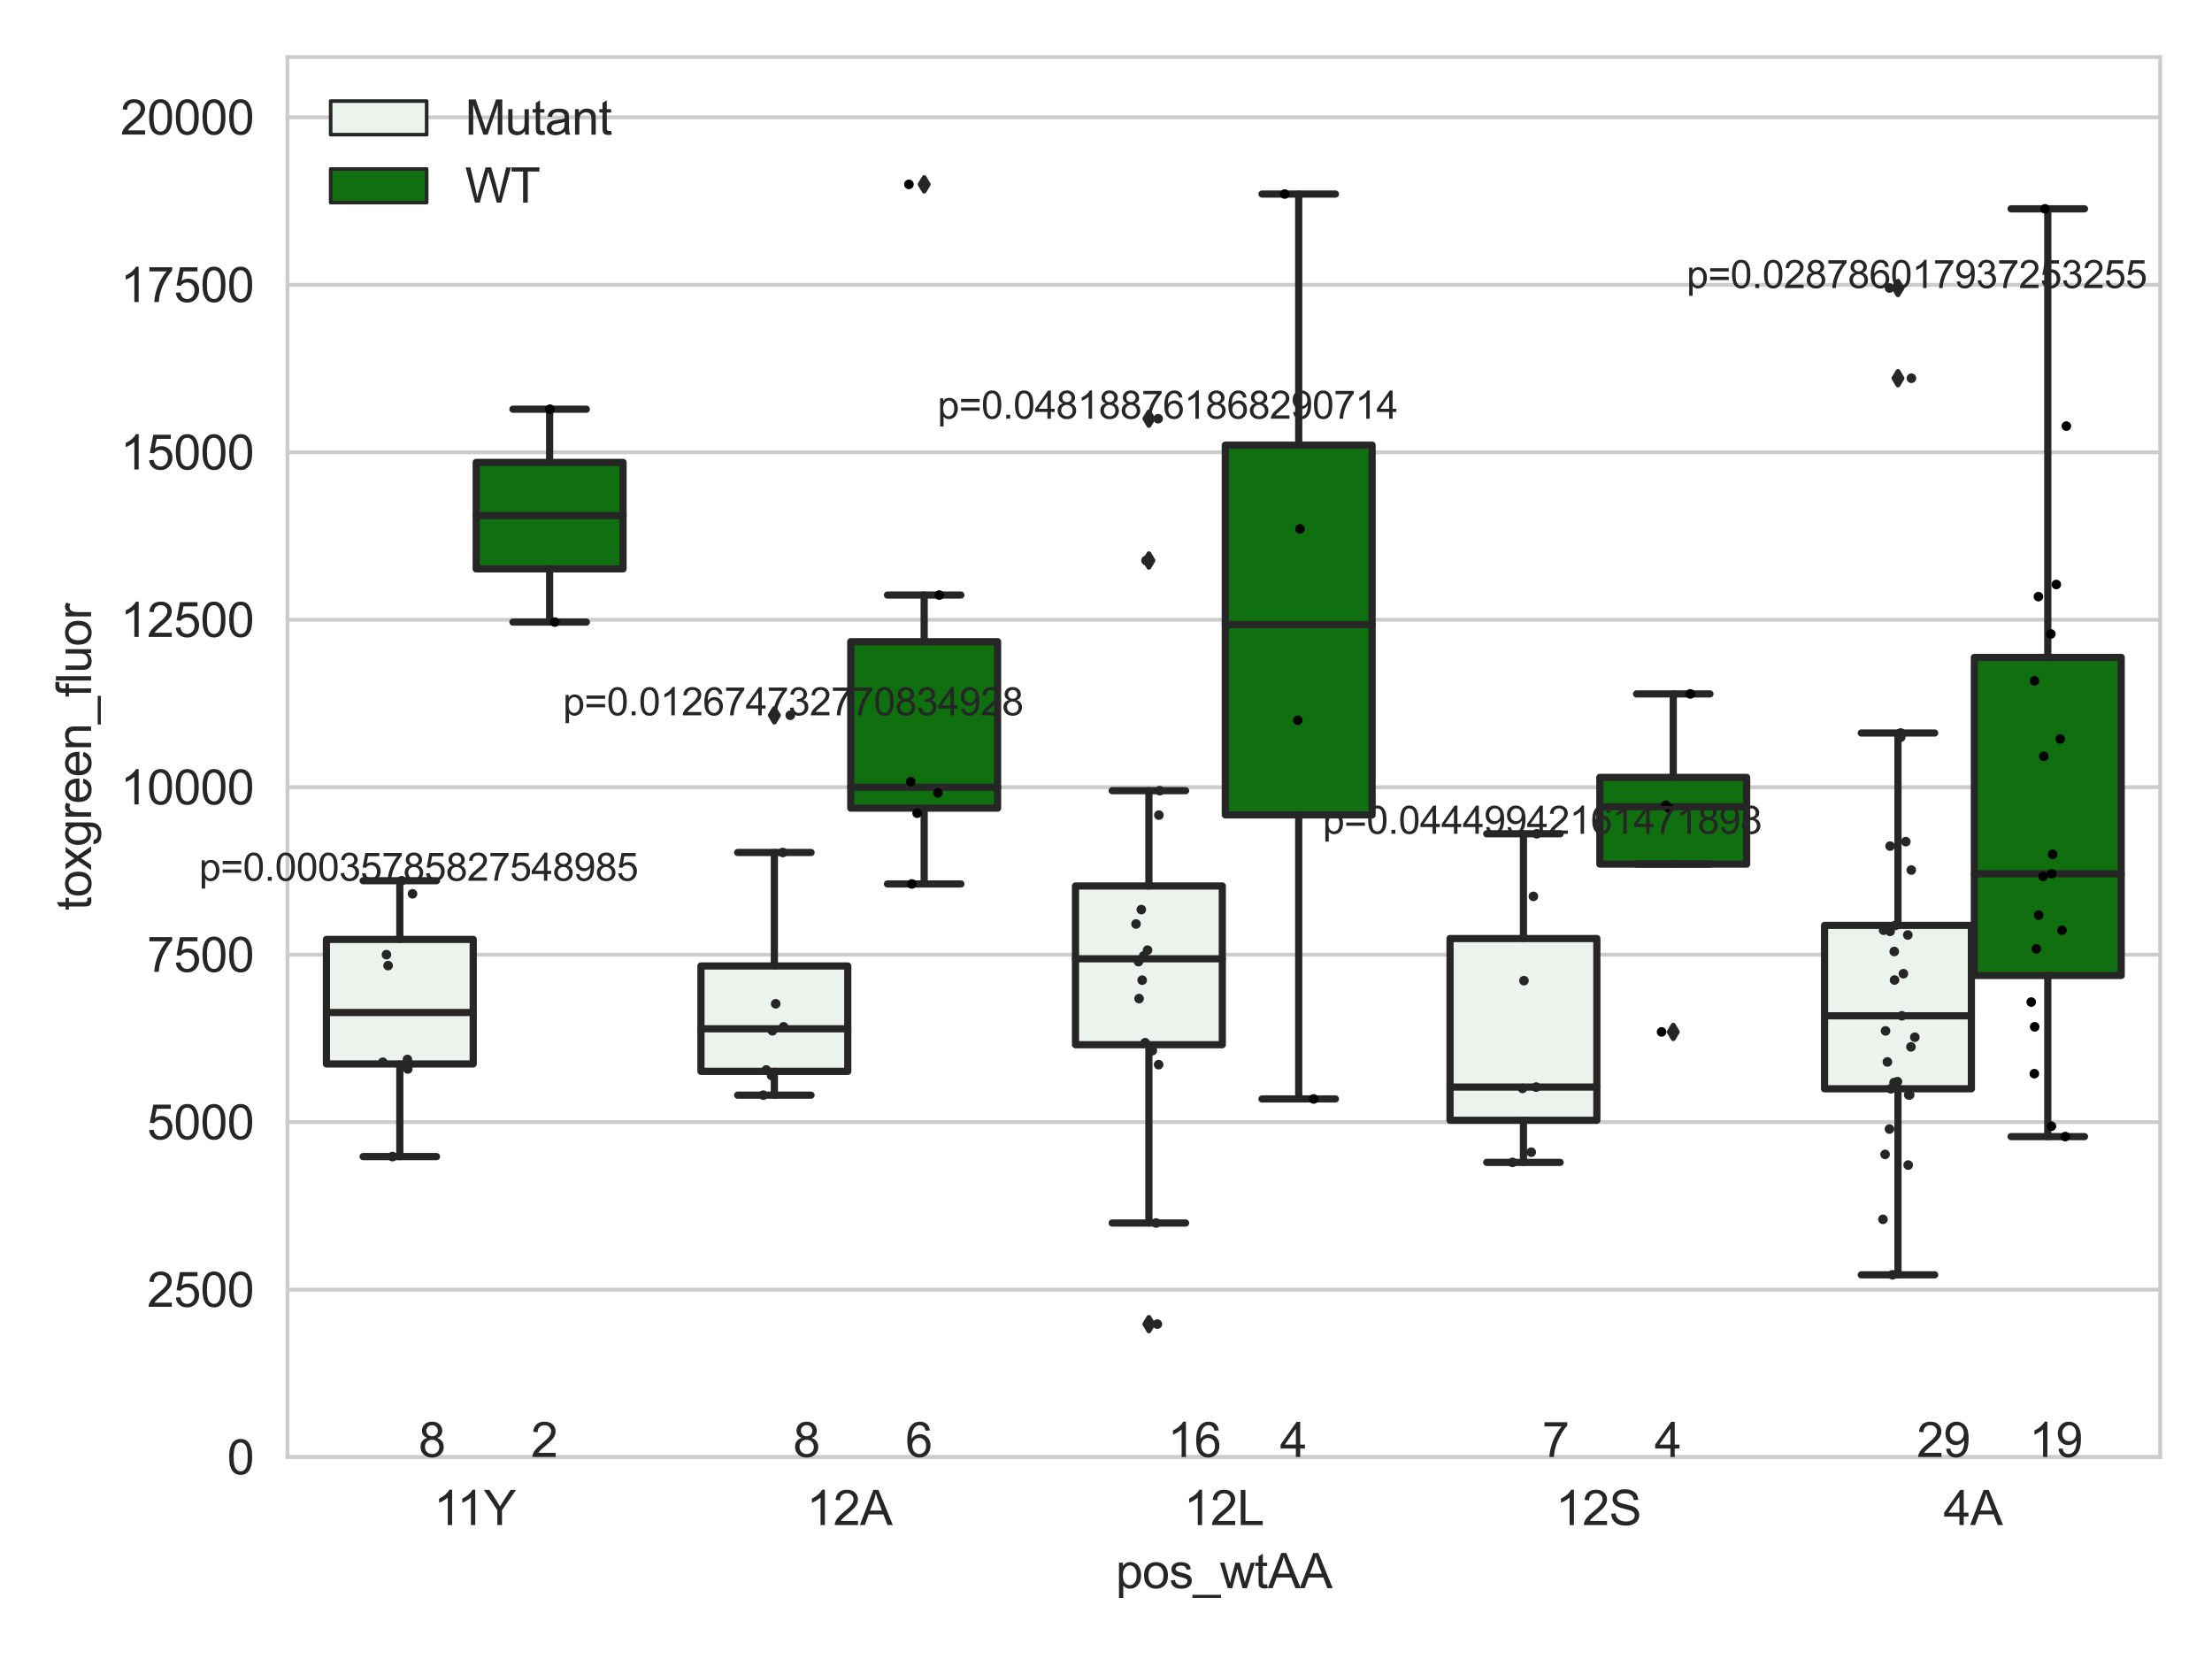 <?xml version="1.0" encoding="utf-8" standalone="no"?>
<!DOCTYPE svg PUBLIC "-//W3C//DTD SVG 1.1//EN"
  "http://www.w3.org/Graphics/SVG/1.1/DTD/svg11.dtd">
<svg xmlns:xlink="http://www.w3.org/1999/xlink" width="460.8pt" height="345.6pt" viewBox="0 0 460.8 345.6" xmlns="http://www.w3.org/2000/svg" version="1.1">
 <defs>
  <style type="text/css">*{stroke-linejoin: round; stroke-linecap: butt}</style>
 </defs>
 <g id="figure_1">
  <g id="patch_1">
   <path d="M 0 345.6 
L 460.8 345.6 
L 460.8 0 
L 0 0 
z
" style="fill: #ffffff"/>
  </g>
  <g id="axes_1">
   <g id="patch_2">
    <path d="M 59.881 303.539 
L 450 303.539 
L 450 11.894 
L 59.881 11.894 
z
" style="fill: #ffffff"/>
   </g>
   <g id="matplotlib.axis_1">
    <g id="xtick_1">
     <g id="text_1">
      <!-- 11Y -->
      <g style="fill: #262626" transform="translate(90.366 317.697)scale(0.1 -0.1)">
       <defs>
        <path id="ArialMT-31" d="M 2384 0 
L 1822 0 
L 1822 3584 
Q 1619 3391 1289 3197 
Q 959 3003 697 2906 
L 697 3450 
Q 1169 3672 1522 3987 
Q 1875 4303 2022 4600 
L 2384 4600 
L 2384 0 
z
" transform="scale(0.016)"/>
        <path id="ArialMT-59" d="M 1784 0 
L 1784 1941 
L 19 4581 
L 756 4581 
L 1659 3200 
Q 1909 2813 2125 2425 
Q 2331 2784 2625 3234 
L 3513 4581 
L 4219 4581 
L 2391 1941 
L 2391 0 
L 1784 0 
z
" transform="scale(0.016)"/>
       </defs>
       <use xlink:href="#ArialMT-31"/>
       <use xlink:href="#ArialMT-31" x="48.24"/>
       <use xlink:href="#ArialMT-59" x="103.855"/>
      </g>
     </g>
    </g>
    <g id="xtick_2">
     <g id="text_2">
      <!-- 12A -->
      <g style="fill: #262626" transform="translate(168.021 317.697)scale(0.1 -0.1)">
       <defs>
        <path id="ArialMT-32" d="M 3222 541 
L 3222 0 
L 194 0 
Q 188 203 259 391 
Q 375 700 629 1000 
Q 884 1300 1366 1694 
Q 2113 2306 2375 2664 
Q 2638 3022 2638 3341 
Q 2638 3675 2398 3904 
Q 2159 4134 1775 4134 
Q 1369 4134 1125 3890 
Q 881 3647 878 3216 
L 300 3275 
Q 359 3922 746 4261 
Q 1134 4600 1788 4600 
Q 2447 4600 2831 4234 
Q 3216 3869 3216 3328 
Q 3216 3053 3103 2787 
Q 2991 2522 2730 2228 
Q 2469 1934 1863 1422 
Q 1356 997 1212 845 
Q 1069 694 975 541 
L 3222 541 
z
" transform="scale(0.016)"/>
        <path id="ArialMT-41" d="M -9 0 
L 1750 4581 
L 2403 4581 
L 4278 0 
L 3588 0 
L 3053 1388 
L 1138 1388 
L 634 0 
L -9 0 
z
M 1313 1881 
L 2866 1881 
L 2388 3150 
Q 2169 3728 2063 4100 
Q 1975 3659 1816 3225 
L 1313 1881 
z
" transform="scale(0.016)"/>
       </defs>
       <use xlink:href="#ArialMT-31"/>
       <use xlink:href="#ArialMT-32" x="55.615"/>
       <use xlink:href="#ArialMT-41" x="111.23"/>
      </g>
     </g>
    </g>
    <g id="xtick_3">
     <g id="text_3">
      <!-- 12L -->
      <g style="fill: #262626" transform="translate(246.599 317.697)scale(0.1 -0.1)">
       <defs>
        <path id="ArialMT-4c" d="M 469 0 
L 469 4581 
L 1075 4581 
L 1075 541 
L 3331 541 
L 3331 0 
L 469 0 
z
" transform="scale(0.016)"/>
       </defs>
       <use xlink:href="#ArialMT-31"/>
       <use xlink:href="#ArialMT-32" x="55.615"/>
       <use xlink:href="#ArialMT-4c" x="111.23"/>
      </g>
     </g>
    </g>
    <g id="xtick_4">
     <g id="text_4">
      <!-- 12S -->
      <g style="fill: #262626" transform="translate(324.068 317.697)scale(0.1 -0.1)">
       <defs>
        <path id="ArialMT-53" d="M 288 1472 
L 859 1522 
Q 900 1178 1048 958 
Q 1197 738 1509 602 
Q 1822 466 2213 466 
Q 2559 466 2825 569 
Q 3091 672 3220 851 
Q 3350 1031 3350 1244 
Q 3350 1459 3225 1620 
Q 3100 1781 2813 1891 
Q 2628 1963 1997 2114 
Q 1366 2266 1113 2400 
Q 784 2572 623 2826 
Q 463 3081 463 3397 
Q 463 3744 659 4045 
Q 856 4347 1234 4503 
Q 1613 4659 2075 4659 
Q 2584 4659 2973 4495 
Q 3363 4331 3572 4012 
Q 3781 3694 3797 3291 
L 3216 3247 
Q 3169 3681 2898 3903 
Q 2628 4125 2100 4125 
Q 1550 4125 1298 3923 
Q 1047 3722 1047 3438 
Q 1047 3191 1225 3031 
Q 1400 2872 2139 2705 
Q 2878 2538 3153 2413 
Q 3553 2228 3743 1945 
Q 3934 1663 3934 1294 
Q 3934 928 3725 604 
Q 3516 281 3123 101 
Q 2731 -78 2241 -78 
Q 1619 -78 1198 103 
Q 778 284 539 648 
Q 300 1013 288 1472 
z
" transform="scale(0.016)"/>
       </defs>
       <use xlink:href="#ArialMT-31"/>
       <use xlink:href="#ArialMT-32" x="55.615"/>
       <use xlink:href="#ArialMT-53" x="111.23"/>
      </g>
     </g>
    </g>
    <g id="xtick_5">
     <g id="text_5">
      <!-- 4A -->
      <g style="fill: #262626" transform="translate(404.873 317.697)scale(0.1 -0.1)">
       <defs>
        <path id="ArialMT-34" d="M 2069 0 
L 2069 1097 
L 81 1097 
L 81 1613 
L 2172 4581 
L 2631 4581 
L 2631 1613 
L 3250 1613 
L 3250 1097 
L 2631 1097 
L 2631 0 
L 2069 0 
z
M 2069 1613 
L 2069 3678 
L 634 1613 
L 2069 1613 
z
" transform="scale(0.016)"/>
       </defs>
       <use xlink:href="#ArialMT-34"/>
       <use xlink:href="#ArialMT-41" x="55.615"/>
      </g>
     </g>
    </g>
    <g id="text_6">
     <!-- pos_wtAA -->
     <g style="fill: #262626" transform="translate(232.429 330.842)scale(0.1 -0.1)">
      <defs>
       <path id="ArialMT-70" d="M 422 -1272 
L 422 3319 
L 934 3319 
L 934 2888 
Q 1116 3141 1344 3267 
Q 1572 3394 1897 3394 
Q 2322 3394 2647 3175 
Q 2972 2956 3137 2557 
Q 3303 2159 3303 1684 
Q 3303 1175 3120 767 
Q 2938 359 2589 142 
Q 2241 -75 1856 -75 
Q 1575 -75 1351 44 
Q 1128 163 984 344 
L 984 -1272 
L 422 -1272 
z
M 931 1641 
Q 931 1000 1190 694 
Q 1450 388 1819 388 
Q 2194 388 2461 705 
Q 2728 1022 2728 1688 
Q 2728 2322 2467 2637 
Q 2206 2953 1844 2953 
Q 1484 2953 1207 2617 
Q 931 2281 931 1641 
z
" transform="scale(0.016)"/>
       <path id="ArialMT-6f" d="M 213 1659 
Q 213 2581 725 3025 
Q 1153 3394 1769 3394 
Q 2453 3394 2887 2945 
Q 3322 2497 3322 1706 
Q 3322 1066 3130 698 
Q 2938 331 2570 128 
Q 2203 -75 1769 -75 
Q 1072 -75 642 372 
Q 213 819 213 1659 
z
M 791 1659 
Q 791 1022 1069 705 
Q 1347 388 1769 388 
Q 2188 388 2466 706 
Q 2744 1025 2744 1678 
Q 2744 2294 2464 2611 
Q 2184 2928 1769 2928 
Q 1347 2928 1069 2612 
Q 791 2297 791 1659 
z
" transform="scale(0.016)"/>
       <path id="ArialMT-73" d="M 197 991 
L 753 1078 
Q 800 744 1014 566 
Q 1228 388 1613 388 
Q 2000 388 2187 545 
Q 2375 703 2375 916 
Q 2375 1106 2209 1216 
Q 2094 1291 1634 1406 
Q 1016 1563 777 1677 
Q 538 1791 414 1992 
Q 291 2194 291 2438 
Q 291 2659 392 2848 
Q 494 3038 669 3163 
Q 800 3259 1026 3326 
Q 1253 3394 1513 3394 
Q 1903 3394 2198 3281 
Q 2494 3169 2634 2976 
Q 2775 2784 2828 2463 
L 2278 2388 
Q 2241 2644 2061 2787 
Q 1881 2931 1553 2931 
Q 1166 2931 1000 2803 
Q 834 2675 834 2503 
Q 834 2394 903 2306 
Q 972 2216 1119 2156 
Q 1203 2125 1616 2013 
Q 2213 1853 2448 1751 
Q 2684 1650 2818 1456 
Q 2953 1263 2953 975 
Q 2953 694 2789 445 
Q 2625 197 2315 61 
Q 2006 -75 1616 -75 
Q 969 -75 630 194 
Q 291 463 197 991 
z
" transform="scale(0.016)"/>
       <path id="ArialMT-5f" d="M -97 -1272 
L -97 -866 
L 3631 -866 
L 3631 -1272 
L -97 -1272 
z
" transform="scale(0.016)"/>
       <path id="ArialMT-77" d="M 1034 0 
L 19 3319 
L 600 3319 
L 1128 1403 
L 1325 691 
Q 1338 744 1497 1375 
L 2025 3319 
L 2603 3319 
L 3100 1394 
L 3266 759 
L 3456 1400 
L 4025 3319 
L 4572 3319 
L 3534 0 
L 2950 0 
L 2422 1988 
L 2294 2553 
L 1622 0 
L 1034 0 
z
" transform="scale(0.016)"/>
       <path id="ArialMT-74" d="M 1650 503 
L 1731 6 
Q 1494 -44 1306 -44 
Q 1000 -44 831 53 
Q 663 150 594 308 
Q 525 466 525 972 
L 525 2881 
L 113 2881 
L 113 3319 
L 525 3319 
L 525 4141 
L 1084 4478 
L 1084 3319 
L 1650 3319 
L 1650 2881 
L 1084 2881 
L 1084 941 
Q 1084 700 1114 631 
Q 1144 563 1211 522 
Q 1278 481 1403 481 
Q 1497 481 1650 503 
z
" transform="scale(0.016)"/>
      </defs>
      <use xlink:href="#ArialMT-70"/>
      <use xlink:href="#ArialMT-6f" x="55.615"/>
      <use xlink:href="#ArialMT-73" x="111.23"/>
      <use xlink:href="#ArialMT-5f" x="161.23"/>
      <use xlink:href="#ArialMT-77" x="216.846"/>
      <use xlink:href="#ArialMT-74" x="289.062"/>
      <use xlink:href="#ArialMT-41" x="316.846"/>
      <use xlink:href="#ArialMT-41" x="383.545"/>
     </g>
    </g>
   </g>
   <g id="matplotlib.axis_2">
    <g id="ytick_1">
     <g id="line2d_1">
      <path d="M 59.881 303.539 
L 450 303.539 
" clip-path="url(#pf148521924)" style="fill: none; stroke: #cccccc; stroke-width: 0.8; stroke-linecap: round"/>
     </g>
     <g id="text_7">
      <!-- 0 -->
      <g style="fill: #262626" transform="translate(47.32 307.118)scale(0.1 -0.1)">
       <defs>
        <path id="ArialMT-30" d="M 266 2259 
Q 266 3072 433 3567 
Q 600 4063 929 4331 
Q 1259 4600 1759 4600 
Q 2128 4600 2406 4451 
Q 2684 4303 2865 4023 
Q 3047 3744 3150 3342 
Q 3253 2941 3253 2259 
Q 3253 1453 3087 958 
Q 2922 463 2592 192 
Q 2263 -78 1759 -78 
Q 1097 -78 719 397 
Q 266 969 266 2259 
z
M 844 2259 
Q 844 1131 1108 757 
Q 1372 384 1759 384 
Q 2147 384 2411 759 
Q 2675 1134 2675 2259 
Q 2675 3391 2411 3762 
Q 2147 4134 1753 4134 
Q 1366 4134 1134 3806 
Q 844 3388 844 2259 
z
" transform="scale(0.016)"/>
       </defs>
       <use xlink:href="#ArialMT-30"/>
      </g>
     </g>
    </g>
    <g id="ytick_2">
     <g id="line2d_2">
      <path d="M 59.881 268.652 
L 450 268.652 
" clip-path="url(#pf148521924)" style="fill: none; stroke: #cccccc; stroke-width: 0.8; stroke-linecap: round"/>
     </g>
     <g id="text_8">
      <!-- 2500 -->
      <g style="fill: #262626" transform="translate(30.637 272.231)scale(0.1 -0.1)">
       <defs>
        <path id="ArialMT-35" d="M 266 1200 
L 856 1250 
Q 922 819 1161 601 
Q 1400 384 1738 384 
Q 2144 384 2425 690 
Q 2706 997 2706 1503 
Q 2706 1984 2436 2262 
Q 2166 2541 1728 2541 
Q 1456 2541 1237 2417 
Q 1019 2294 894 2097 
L 366 2166 
L 809 4519 
L 3088 4519 
L 3088 3981 
L 1259 3981 
L 1013 2750 
Q 1425 3038 1878 3038 
Q 2478 3038 2890 2622 
Q 3303 2206 3303 1553 
Q 3303 931 2941 478 
Q 2500 -78 1738 -78 
Q 1113 -78 717 272 
Q 322 622 266 1200 
z
" transform="scale(0.016)"/>
       </defs>
       <use xlink:href="#ArialMT-32"/>
       <use xlink:href="#ArialMT-35" x="55.615"/>
       <use xlink:href="#ArialMT-30" x="111.23"/>
       <use xlink:href="#ArialMT-30" x="166.846"/>
      </g>
     </g>
    </g>
    <g id="ytick_3">
     <g id="line2d_3">
      <path d="M 59.881 233.765 
L 450 233.765 
" clip-path="url(#pf148521924)" style="fill: none; stroke: #cccccc; stroke-width: 0.8; stroke-linecap: round"/>
     </g>
     <g id="text_9">
      <!-- 5000 -->
      <g style="fill: #262626" transform="translate(30.637 237.344)scale(0.1 -0.1)">
       <use xlink:href="#ArialMT-35"/>
       <use xlink:href="#ArialMT-30" x="55.615"/>
       <use xlink:href="#ArialMT-30" x="111.23"/>
       <use xlink:href="#ArialMT-30" x="166.846"/>
      </g>
     </g>
    </g>
    <g id="ytick_4">
     <g id="line2d_4">
      <path d="M 59.881 198.879 
L 450 198.879 
" clip-path="url(#pf148521924)" style="fill: none; stroke: #cccccc; stroke-width: 0.8; stroke-linecap: round"/>
     </g>
     <g id="text_10">
      <!-- 7500 -->
      <g style="fill: #262626" transform="translate(30.637 202.458)scale(0.1 -0.1)">
       <defs>
        <path id="ArialMT-37" d="M 303 3981 
L 303 4522 
L 3269 4522 
L 3269 4084 
Q 2831 3619 2401 2847 
Q 1972 2075 1738 1259 
Q 1569 684 1522 0 
L 944 0 
Q 953 541 1156 1306 
Q 1359 2072 1739 2783 
Q 2119 3494 2547 3981 
L 303 3981 
z
" transform="scale(0.016)"/>
       </defs>
       <use xlink:href="#ArialMT-37"/>
       <use xlink:href="#ArialMT-35" x="55.615"/>
       <use xlink:href="#ArialMT-30" x="111.23"/>
       <use xlink:href="#ArialMT-30" x="166.846"/>
      </g>
     </g>
    </g>
    <g id="ytick_5">
     <g id="line2d_5">
      <path d="M 59.881 163.992 
L 450 163.992 
" clip-path="url(#pf148521924)" style="fill: none; stroke: #cccccc; stroke-width: 0.8; stroke-linecap: round"/>
     </g>
     <g id="text_11">
      <!-- 10000 -->
      <g style="fill: #262626" transform="translate(25.077 167.571)scale(0.1 -0.1)">
       <use xlink:href="#ArialMT-31"/>
       <use xlink:href="#ArialMT-30" x="55.615"/>
       <use xlink:href="#ArialMT-30" x="111.23"/>
       <use xlink:href="#ArialMT-30" x="166.846"/>
       <use xlink:href="#ArialMT-30" x="222.461"/>
      </g>
     </g>
    </g>
    <g id="ytick_6">
     <g id="line2d_6">
      <path d="M 59.881 129.106 
L 450 129.106 
" clip-path="url(#pf148521924)" style="fill: none; stroke: #cccccc; stroke-width: 0.8; stroke-linecap: round"/>
     </g>
     <g id="text_12">
      <!-- 12500 -->
      <g style="fill: #262626" transform="translate(25.077 132.684)scale(0.1 -0.1)">
       <use xlink:href="#ArialMT-31"/>
       <use xlink:href="#ArialMT-32" x="55.615"/>
       <use xlink:href="#ArialMT-35" x="111.23"/>
       <use xlink:href="#ArialMT-30" x="166.846"/>
       <use xlink:href="#ArialMT-30" x="222.461"/>
      </g>
     </g>
    </g>
    <g id="ytick_7">
     <g id="line2d_7">
      <path d="M 59.881 94.219 
L 450 94.219 
" clip-path="url(#pf148521924)" style="fill: none; stroke: #cccccc; stroke-width: 0.8; stroke-linecap: round"/>
     </g>
     <g id="text_13">
      <!-- 15000 -->
      <g style="fill: #262626" transform="translate(25.077 97.798)scale(0.1 -0.1)">
       <use xlink:href="#ArialMT-31"/>
       <use xlink:href="#ArialMT-35" x="55.615"/>
       <use xlink:href="#ArialMT-30" x="111.23"/>
       <use xlink:href="#ArialMT-30" x="166.846"/>
       <use xlink:href="#ArialMT-30" x="222.461"/>
      </g>
     </g>
    </g>
    <g id="ytick_8">
     <g id="line2d_8">
      <path d="M 59.881 59.332 
L 450 59.332 
" clip-path="url(#pf148521924)" style="fill: none; stroke: #cccccc; stroke-width: 0.8; stroke-linecap: round"/>
     </g>
     <g id="text_14">
      <!-- 17500 -->
      <g style="fill: #262626" transform="translate(25.077 62.911)scale(0.1 -0.1)">
       <use xlink:href="#ArialMT-31"/>
       <use xlink:href="#ArialMT-37" x="55.615"/>
       <use xlink:href="#ArialMT-35" x="111.23"/>
       <use xlink:href="#ArialMT-30" x="166.846"/>
       <use xlink:href="#ArialMT-30" x="222.461"/>
      </g>
     </g>
    </g>
    <g id="ytick_9">
     <g id="line2d_9">
      <path d="M 59.881 24.446 
L 450 24.446 
" clip-path="url(#pf148521924)" style="fill: none; stroke: #cccccc; stroke-width: 0.8; stroke-linecap: round"/>
     </g>
     <g id="text_15">
      <!-- 20000 -->
      <g style="fill: #262626" transform="translate(25.077 28.024)scale(0.1 -0.1)">
       <use xlink:href="#ArialMT-32"/>
       <use xlink:href="#ArialMT-30" x="55.615"/>
       <use xlink:href="#ArialMT-30" x="111.23"/>
       <use xlink:href="#ArialMT-30" x="166.846"/>
       <use xlink:href="#ArialMT-30" x="222.461"/>
      </g>
     </g>
    </g>
    <g id="text_16">
     <!-- toxgreen_fluor -->
     <g style="fill: #262626" transform="translate(18.972 189.679)rotate(-90)scale(0.1 -0.1)">
      <defs>
       <path id="ArialMT-78" d="M 47 0 
L 1259 1725 
L 138 3319 
L 841 3319 
L 1350 2541 
Q 1494 2319 1581 2169 
Q 1719 2375 1834 2534 
L 2394 3319 
L 3066 3319 
L 1919 1756 
L 3153 0 
L 2463 0 
L 1781 1031 
L 1600 1309 
L 728 0 
L 47 0 
z
" transform="scale(0.016)"/>
       <path id="ArialMT-67" d="M 319 -275 
L 866 -356 
Q 900 -609 1056 -725 
Q 1266 -881 1628 -881 
Q 2019 -881 2231 -725 
Q 2444 -569 2519 -288 
Q 2563 -116 2559 434 
Q 2191 0 1641 0 
Q 956 0 581 494 
Q 206 988 206 1678 
Q 206 2153 378 2554 
Q 550 2956 876 3175 
Q 1203 3394 1644 3394 
Q 2231 3394 2613 2919 
L 2613 3319 
L 3131 3319 
L 3131 450 
Q 3131 -325 2973 -648 
Q 2816 -972 2473 -1159 
Q 2131 -1347 1631 -1347 
Q 1038 -1347 672 -1080 
Q 306 -813 319 -275 
z
M 784 1719 
Q 784 1066 1043 766 
Q 1303 466 1694 466 
Q 2081 466 2343 764 
Q 2606 1063 2606 1700 
Q 2606 2309 2336 2618 
Q 2066 2928 1684 2928 
Q 1309 2928 1046 2623 
Q 784 2319 784 1719 
z
" transform="scale(0.016)"/>
       <path id="ArialMT-72" d="M 416 0 
L 416 3319 
L 922 3319 
L 922 2816 
Q 1116 3169 1280 3281 
Q 1444 3394 1641 3394 
Q 1925 3394 2219 3213 
L 2025 2691 
Q 1819 2813 1613 2813 
Q 1428 2813 1281 2702 
Q 1134 2591 1072 2394 
Q 978 2094 978 1738 
L 978 0 
L 416 0 
z
" transform="scale(0.016)"/>
       <path id="ArialMT-65" d="M 2694 1069 
L 3275 997 
Q 3138 488 2766 206 
Q 2394 -75 1816 -75 
Q 1088 -75 661 373 
Q 234 822 234 1631 
Q 234 2469 665 2931 
Q 1097 3394 1784 3394 
Q 2450 3394 2872 2941 
Q 3294 2488 3294 1666 
Q 3294 1616 3291 1516 
L 816 1516 
Q 847 969 1125 678 
Q 1403 388 1819 388 
Q 2128 388 2347 550 
Q 2566 713 2694 1069 
z
M 847 1978 
L 2700 1978 
Q 2663 2397 2488 2606 
Q 2219 2931 1791 2931 
Q 1403 2931 1139 2672 
Q 875 2413 847 1978 
z
" transform="scale(0.016)"/>
       <path id="ArialMT-6e" d="M 422 0 
L 422 3319 
L 928 3319 
L 928 2847 
Q 1294 3394 1984 3394 
Q 2284 3394 2536 3286 
Q 2788 3178 2913 3003 
Q 3038 2828 3088 2588 
Q 3119 2431 3119 2041 
L 3119 0 
L 2556 0 
L 2556 2019 
Q 2556 2363 2490 2533 
Q 2425 2703 2258 2804 
Q 2091 2906 1866 2906 
Q 1506 2906 1245 2678 
Q 984 2450 984 1813 
L 984 0 
L 422 0 
z
" transform="scale(0.016)"/>
       <path id="ArialMT-66" d="M 556 0 
L 556 2881 
L 59 2881 
L 59 3319 
L 556 3319 
L 556 3672 
Q 556 4006 616 4169 
Q 697 4388 901 4523 
Q 1106 4659 1475 4659 
Q 1713 4659 2000 4603 
L 1916 4113 
Q 1741 4144 1584 4144 
Q 1328 4144 1222 4034 
Q 1116 3925 1116 3625 
L 1116 3319 
L 1763 3319 
L 1763 2881 
L 1116 2881 
L 1116 0 
L 556 0 
z
" transform="scale(0.016)"/>
       <path id="ArialMT-6c" d="M 409 0 
L 409 4581 
L 972 4581 
L 972 0 
L 409 0 
z
" transform="scale(0.016)"/>
       <path id="ArialMT-75" d="M 2597 0 
L 2597 488 
Q 2209 -75 1544 -75 
Q 1250 -75 995 37 
Q 741 150 617 320 
Q 494 491 444 738 
Q 409 903 409 1263 
L 409 3319 
L 972 3319 
L 972 1478 
Q 972 1038 1006 884 
Q 1059 663 1231 536 
Q 1403 409 1656 409 
Q 1909 409 2131 539 
Q 2353 669 2445 892 
Q 2538 1116 2538 1541 
L 2538 3319 
L 3100 3319 
L 3100 0 
L 2597 0 
z
" transform="scale(0.016)"/>
      </defs>
      <use xlink:href="#ArialMT-74"/>
      <use xlink:href="#ArialMT-6f" x="27.783"/>
      <use xlink:href="#ArialMT-78" x="83.398"/>
      <use xlink:href="#ArialMT-67" x="133.398"/>
      <use xlink:href="#ArialMT-72" x="189.014"/>
      <use xlink:href="#ArialMT-65" x="222.314"/>
      <use xlink:href="#ArialMT-65" x="277.93"/>
      <use xlink:href="#ArialMT-6e" x="333.545"/>
      <use xlink:href="#ArialMT-5f" x="389.16"/>
      <use xlink:href="#ArialMT-66" x="444.775"/>
      <use xlink:href="#ArialMT-6c" x="472.559"/>
      <use xlink:href="#ArialMT-75" x="494.775"/>
      <use xlink:href="#ArialMT-6f" x="550.391"/>
      <use xlink:href="#ArialMT-72" x="606.006"/>
     </g>
    </g>
   </g>
   <g id="patch_3">
    <path d="M 67.996 221.633 
L 98.581 221.633 
L 98.581 195.704 
L 67.996 195.704 
L 67.996 221.633 
z
" clip-path="url(#pf148521924)" style="fill: #ecf2ec; stroke: #262626; stroke-width: 1.5; stroke-linejoin: miter"/>
   </g>
   <g id="patch_4">
    <path d="M 99.205 118.506 
L 129.791 118.506 
L 129.791 96.331 
L 99.205 96.331 
L 99.205 118.506 
z
" clip-path="url(#pf148521924)" style="fill: #107010; stroke: #262626; stroke-width: 1.5; stroke-linejoin: miter"/>
   </g>
   <g id="patch_5">
    <path d="M 146.019 223.181 
L 176.605 223.181 
L 176.605 201.227 
L 146.019 201.227 
L 146.019 223.181 
z
" clip-path="url(#pf148521924)" style="fill: #ecf2ec; stroke: #262626; stroke-width: 1.5; stroke-linejoin: miter"/>
   </g>
   <g id="patch_6">
    <path d="M 177.229 168.349 
L 207.814 168.349 
L 207.814 133.676 
L 177.229 133.676 
L 177.229 168.349 
z
" clip-path="url(#pf148521924)" style="fill: #107010; stroke: #262626; stroke-width: 1.5; stroke-linejoin: miter"/>
   </g>
   <g id="patch_7">
    <path d="M 224.043 217.628 
L 254.629 217.628 
L 254.629 184.564 
L 224.043 184.564 
L 224.043 217.628 
z
" clip-path="url(#pf148521924)" style="fill: #ecf2ec; stroke: #262626; stroke-width: 1.5; stroke-linejoin: miter"/>
   </g>
   <g id="patch_8">
    <path d="M 255.253 169.761 
L 285.838 169.761 
L 285.838 92.739 
L 255.253 92.739 
L 255.253 169.761 
z
" clip-path="url(#pf148521924)" style="fill: #107010; stroke: #262626; stroke-width: 1.5; stroke-linejoin: miter"/>
   </g>
   <g id="patch_9">
    <path d="M 302.067 233.376 
L 332.652 233.376 
L 332.652 195.511 
L 302.067 195.511 
L 302.067 233.376 
z
" clip-path="url(#pf148521924)" style="fill: #ecf2ec; stroke: #262626; stroke-width: 1.5; stroke-linejoin: miter"/>
   </g>
   <g id="patch_10">
    <path d="M 333.276 180.006 
L 363.862 180.006 
L 363.862 161.945 
L 333.276 161.945 
L 333.276 180.006 
z
" clip-path="url(#pf148521924)" style="fill: #107010; stroke: #262626; stroke-width: 1.5; stroke-linejoin: miter"/>
   </g>
   <g id="patch_11">
    <path d="M 380.091 226.817 
L 410.676 226.817 
L 410.676 192.772 
L 380.091 192.772 
L 380.091 226.817 
z
" clip-path="url(#pf148521924)" style="fill: #ecf2ec; stroke: #262626; stroke-width: 1.5; stroke-linejoin: miter"/>
   </g>
   <g id="patch_12">
    <path d="M 411.3 203.203 
L 441.886 203.203 
L 441.886 136.949 
L 411.3 136.949 
L 411.3 203.203 
z
" clip-path="url(#pf148521924)" style="fill: #107010; stroke: #262626; stroke-width: 1.5; stroke-linejoin: miter"/>
   </g>
   <g id="patch_13">
    <path d="M 98.893 303.539 
L 98.893 303.539 
L 98.893 303.539 
L 98.893 303.539 
z
" clip-path="url(#pf148521924)" style="fill: #ecf2ec; stroke: #262626; stroke-width: 0.75; stroke-linejoin: miter"/>
   </g>
   <g id="patch_14">
    <path d="M 98.893 303.539 
L 98.893 303.539 
L 98.893 303.539 
L 98.893 303.539 
z
" clip-path="url(#pf148521924)" style="fill: #107010; stroke: #262626; stroke-width: 0.75; stroke-linejoin: miter"/>
   </g>
   <g id="PathCollection_1"/>
   <g id="PathCollection_2"/>
   <g id="line2d_10">
    <path d="M 83.288 221.633 
L 83.288 240.937 
" clip-path="url(#pf148521924)" style="fill: none; stroke: #262626; stroke-width: 1.5; stroke-linecap: round"/>
   </g>
   <g id="line2d_11">
    <path d="M 83.288 195.704 
L 83.288 183.475 
" clip-path="url(#pf148521924)" style="fill: none; stroke: #262626; stroke-width: 1.5; stroke-linecap: round"/>
   </g>
   <g id="line2d_12">
    <path d="M 75.642 240.937 
L 90.935 240.937 
" clip-path="url(#pf148521924)" style="fill: none; stroke: #262626; stroke-width: 1.5; stroke-linecap: round"/>
   </g>
   <g id="line2d_13">
    <path d="M 75.642 183.475 
L 90.935 183.475 
" clip-path="url(#pf148521924)" style="fill: none; stroke: #262626; stroke-width: 1.5; stroke-linecap: round"/>
   </g>
   <g id="line2d_14"/>
   <g id="line2d_15">
    <path d="M 114.498 118.506 
L 114.498 129.594 
" clip-path="url(#pf148521924)" style="fill: none; stroke: #262626; stroke-width: 1.5; stroke-linecap: round"/>
   </g>
   <g id="line2d_16">
    <path d="M 114.498 96.331 
L 114.498 85.243 
" clip-path="url(#pf148521924)" style="fill: none; stroke: #262626; stroke-width: 1.5; stroke-linecap: round"/>
   </g>
   <g id="line2d_17">
    <path d="M 106.852 129.594 
L 122.144 129.594 
" clip-path="url(#pf148521924)" style="fill: none; stroke: #262626; stroke-width: 1.5; stroke-linecap: round"/>
   </g>
   <g id="line2d_18">
    <path d="M 106.852 85.243 
L 122.144 85.243 
" clip-path="url(#pf148521924)" style="fill: none; stroke: #262626; stroke-width: 1.5; stroke-linecap: round"/>
   </g>
   <g id="line2d_19"/>
   <g id="line2d_20">
    <path d="M 161.312 223.181 
L 161.312 228.142 
" clip-path="url(#pf148521924)" style="fill: none; stroke: #262626; stroke-width: 1.5; stroke-linecap: round"/>
   </g>
   <g id="line2d_21">
    <path d="M 161.312 201.227 
L 161.312 177.591 
" clip-path="url(#pf148521924)" style="fill: none; stroke: #262626; stroke-width: 1.5; stroke-linecap: round"/>
   </g>
   <g id="line2d_22">
    <path d="M 153.666 228.142 
L 168.958 228.142 
" clip-path="url(#pf148521924)" style="fill: none; stroke: #262626; stroke-width: 1.5; stroke-linecap: round"/>
   </g>
   <g id="line2d_23">
    <path d="M 153.666 177.591 
L 168.958 177.591 
" clip-path="url(#pf148521924)" style="fill: none; stroke: #262626; stroke-width: 1.5; stroke-linecap: round"/>
   </g>
   <g id="line2d_24">
    <defs>
     <path id="mb7d6f8db18" d="M -0 1.414 
L 0.849 0 
L 0 -1.414 
L -0.849 -0 
z
" style="stroke: #262626; stroke-linejoin: miter"/>
    </defs>
    <g clip-path="url(#pf148521924)">
     <use xlink:href="#mb7d6f8db18" x="161.312" y="149.011" style="fill: #262626; stroke: #262626; stroke-linejoin: miter"/>
    </g>
   </g>
   <g id="line2d_25">
    <path d="M 192.522 168.349 
L 192.522 184.145 
" clip-path="url(#pf148521924)" style="fill: none; stroke: #262626; stroke-width: 1.5; stroke-linecap: round"/>
   </g>
   <g id="line2d_26">
    <path d="M 192.522 133.676 
L 192.522 123.96 
" clip-path="url(#pf148521924)" style="fill: none; stroke: #262626; stroke-width: 1.5; stroke-linecap: round"/>
   </g>
   <g id="line2d_27">
    <path d="M 184.875 184.145 
L 200.168 184.145 
" clip-path="url(#pf148521924)" style="fill: none; stroke: #262626; stroke-width: 1.5; stroke-linecap: round"/>
   </g>
   <g id="line2d_28">
    <path d="M 184.875 123.96 
L 200.168 123.96 
" clip-path="url(#pf148521924)" style="fill: none; stroke: #262626; stroke-width: 1.5; stroke-linecap: round"/>
   </g>
   <g id="line2d_29">
    <g clip-path="url(#pf148521924)">
     <use xlink:href="#mb7d6f8db18" x="192.522" y="38.408" style="fill: #262626; stroke: #262626; stroke-linejoin: miter"/>
    </g>
   </g>
   <g id="line2d_30">
    <path d="M 239.336 217.628 
L 239.336 254.775 
" clip-path="url(#pf148521924)" style="fill: none; stroke: #262626; stroke-width: 1.5; stroke-linecap: round"/>
   </g>
   <g id="line2d_31">
    <path d="M 239.336 184.564 
L 239.336 164.714 
" clip-path="url(#pf148521924)" style="fill: none; stroke: #262626; stroke-width: 1.5; stroke-linecap: round"/>
   </g>
   <g id="line2d_32">
    <path d="M 231.69 254.775 
L 246.982 254.775 
" clip-path="url(#pf148521924)" style="fill: none; stroke: #262626; stroke-width: 1.5; stroke-linecap: round"/>
   </g>
   <g id="line2d_33">
    <path d="M 231.69 164.714 
L 246.982 164.714 
" clip-path="url(#pf148521924)" style="fill: none; stroke: #262626; stroke-width: 1.5; stroke-linecap: round"/>
   </g>
   <g id="line2d_34">
    <g clip-path="url(#pf148521924)">
     <use xlink:href="#mb7d6f8db18" x="239.336" y="275.841" style="fill: #262626; stroke: #262626; stroke-linejoin: miter"/>
     <use xlink:href="#mb7d6f8db18" x="239.336" y="116.763" style="fill: #262626; stroke: #262626; stroke-linejoin: miter"/>
     <use xlink:href="#mb7d6f8db18" x="239.336" y="87.222" style="fill: #262626; stroke: #262626; stroke-linejoin: miter"/>
    </g>
   </g>
   <g id="line2d_35">
    <path d="M 270.545 169.761 
L 270.545 228.929 
" clip-path="url(#pf148521924)" style="fill: none; stroke: #262626; stroke-width: 1.5; stroke-linecap: round"/>
   </g>
   <g id="line2d_36">
    <path d="M 270.545 92.739 
L 270.545 40.422 
" clip-path="url(#pf148521924)" style="fill: none; stroke: #262626; stroke-width: 1.5; stroke-linecap: round"/>
   </g>
   <g id="line2d_37">
    <path d="M 262.899 228.929 
L 278.192 228.929 
" clip-path="url(#pf148521924)" style="fill: none; stroke: #262626; stroke-width: 1.5; stroke-linecap: round"/>
   </g>
   <g id="line2d_38">
    <path d="M 262.899 40.422 
L 278.192 40.422 
" clip-path="url(#pf148521924)" style="fill: none; stroke: #262626; stroke-width: 1.5; stroke-linecap: round"/>
   </g>
   <g id="line2d_39"/>
   <g id="line2d_40">
    <path d="M 317.36 233.376 
L 317.36 242.145 
" clip-path="url(#pf148521924)" style="fill: none; stroke: #262626; stroke-width: 1.5; stroke-linecap: round"/>
   </g>
   <g id="line2d_41">
    <path d="M 317.36 195.511 
L 317.36 173.693 
" clip-path="url(#pf148521924)" style="fill: none; stroke: #262626; stroke-width: 1.5; stroke-linecap: round"/>
   </g>
   <g id="line2d_42">
    <path d="M 309.713 242.145 
L 325.006 242.145 
" clip-path="url(#pf148521924)" style="fill: none; stroke: #262626; stroke-width: 1.5; stroke-linecap: round"/>
   </g>
   <g id="line2d_43">
    <path d="M 309.713 173.693 
L 325.006 173.693 
" clip-path="url(#pf148521924)" style="fill: none; stroke: #262626; stroke-width: 1.5; stroke-linecap: round"/>
   </g>
   <g id="line2d_44"/>
   <g id="line2d_45">
    <path d="M 348.569 180.006 
L 348.569 180.006 
" clip-path="url(#pf148521924)" style="fill: none; stroke: #262626; stroke-width: 1.5; stroke-linecap: round"/>
   </g>
   <g id="line2d_46">
    <path d="M 348.569 161.945 
L 348.569 144.558 
" clip-path="url(#pf148521924)" style="fill: none; stroke: #262626; stroke-width: 1.5; stroke-linecap: round"/>
   </g>
   <g id="line2d_47">
    <path d="M 340.923 180.006 
L 356.215 180.006 
" clip-path="url(#pf148521924)" style="fill: none; stroke: #262626; stroke-width: 1.5; stroke-linecap: round"/>
   </g>
   <g id="line2d_48">
    <path d="M 340.923 144.558 
L 356.215 144.558 
" clip-path="url(#pf148521924)" style="fill: none; stroke: #262626; stroke-width: 1.5; stroke-linecap: round"/>
   </g>
   <g id="line2d_49">
    <g clip-path="url(#pf148521924)">
     <use xlink:href="#mb7d6f8db18" x="348.569" y="214.967" style="fill: #262626; stroke: #262626; stroke-linejoin: miter"/>
    </g>
   </g>
   <g id="line2d_50">
    <path d="M 395.383 226.817 
L 395.383 265.566 
" clip-path="url(#pf148521924)" style="fill: none; stroke: #262626; stroke-width: 1.5; stroke-linecap: round"/>
   </g>
   <g id="line2d_51">
    <path d="M 395.383 192.772 
L 395.383 152.699 
" clip-path="url(#pf148521924)" style="fill: none; stroke: #262626; stroke-width: 1.5; stroke-linecap: round"/>
   </g>
   <g id="line2d_52">
    <path d="M 387.737 265.566 
L 403.03 265.566 
" clip-path="url(#pf148521924)" style="fill: none; stroke: #262626; stroke-width: 1.5; stroke-linecap: round"/>
   </g>
   <g id="line2d_53">
    <path d="M 387.737 152.699 
L 403.03 152.699 
" clip-path="url(#pf148521924)" style="fill: none; stroke: #262626; stroke-width: 1.5; stroke-linecap: round"/>
   </g>
   <g id="line2d_54">
    <g clip-path="url(#pf148521924)">
     <use xlink:href="#mb7d6f8db18" x="395.383" y="78.791" style="fill: #262626; stroke: #262626; stroke-linejoin: miter"/>
     <use xlink:href="#mb7d6f8db18" x="395.383" y="60" style="fill: #262626; stroke: #262626; stroke-linejoin: miter"/>
    </g>
   </g>
   <g id="line2d_55">
    <path d="M 426.593 203.203 
L 426.593 236.772 
" clip-path="url(#pf148521924)" style="fill: none; stroke: #262626; stroke-width: 1.5; stroke-linecap: round"/>
   </g>
   <g id="line2d_56">
    <path d="M 426.593 136.949 
L 426.593 43.505 
" clip-path="url(#pf148521924)" style="fill: none; stroke: #262626; stroke-width: 1.5; stroke-linecap: round"/>
   </g>
   <g id="line2d_57">
    <path d="M 418.947 236.772 
L 434.239 236.772 
" clip-path="url(#pf148521924)" style="fill: none; stroke: #262626; stroke-width: 1.5; stroke-linecap: round"/>
   </g>
   <g id="line2d_58">
    <path d="M 418.947 43.505 
L 434.239 43.505 
" clip-path="url(#pf148521924)" style="fill: none; stroke: #262626; stroke-width: 1.5; stroke-linecap: round"/>
   </g>
   <g id="line2d_59"/>
   <g id="line2d_60">
    <path d="M 67.996 210.927 
L 98.581 210.927 
" clip-path="url(#pf148521924)" style="fill: none; stroke: #262626; stroke-width: 1.5; stroke-linecap: round"/>
   </g>
   <g id="line2d_61">
    <path d="M 99.205 107.419 
L 129.791 107.419 
" clip-path="url(#pf148521924)" style="fill: none; stroke: #262626; stroke-width: 1.5; stroke-linecap: round"/>
   </g>
   <g id="line2d_62">
    <path d="M 146.019 214.316 
L 176.605 214.316 
" clip-path="url(#pf148521924)" style="fill: none; stroke: #262626; stroke-width: 1.5; stroke-linecap: round"/>
   </g>
   <g id="line2d_63">
    <path d="M 177.229 164 
L 207.814 164 
" clip-path="url(#pf148521924)" style="fill: none; stroke: #262626; stroke-width: 1.5; stroke-linecap: round"/>
   </g>
   <g id="line2d_64">
    <path d="M 224.043 199.733 
L 254.629 199.733 
" clip-path="url(#pf148521924)" style="fill: none; stroke: #262626; stroke-width: 1.5; stroke-linecap: round"/>
   </g>
   <g id="line2d_65">
    <path d="M 255.253 130.108 
L 285.838 130.108 
" clip-path="url(#pf148521924)" style="fill: none; stroke: #262626; stroke-width: 1.5; stroke-linecap: round"/>
   </g>
   <g id="line2d_66">
    <path d="M 302.067 226.46 
L 332.652 226.46 
" clip-path="url(#pf148521924)" style="fill: none; stroke: #262626; stroke-width: 1.5; stroke-linecap: round"/>
   </g>
   <g id="line2d_67">
    <path d="M 333.276 168.047 
L 363.862 168.047 
" clip-path="url(#pf148521924)" style="fill: none; stroke: #262626; stroke-width: 1.5; stroke-linecap: round"/>
   </g>
   <g id="line2d_68">
    <path d="M 380.091 211.608 
L 410.676 211.608 
" clip-path="url(#pf148521924)" style="fill: none; stroke: #262626; stroke-width: 1.5; stroke-linecap: round"/>
   </g>
   <g id="line2d_69">
    <path d="M 411.3 182.019 
L 441.886 182.019 
" clip-path="url(#pf148521924)" style="fill: none; stroke: #262626; stroke-width: 1.5; stroke-linecap: round"/>
   </g>
   <g id="patch_15">
    <path d="M 59.881 303.539 
L 59.881 11.894 
" style="fill: none; stroke: #cccccc; stroke-width: 0.8; stroke-linejoin: miter; stroke-linecap: square"/>
   </g>
   <g id="patch_16">
    <path d="M 450 303.539 
L 450 11.894 
" style="fill: none; stroke: #cccccc; stroke-width: 0.8; stroke-linejoin: miter; stroke-linecap: square"/>
   </g>
   <g id="patch_17">
    <path d="M 59.881 303.539 
L 450 303.539 
" style="fill: none; stroke: #cccccc; stroke-width: 0.8; stroke-linejoin: miter; stroke-linecap: square"/>
   </g>
   <g id="patch_18">
    <path d="M 59.881 11.894 
L 450 11.894 
" style="fill: none; stroke: #cccccc; stroke-width: 0.8; stroke-linejoin: miter; stroke-linecap: square"/>
   </g>
   <g id="PathCollection_3">
    <defs>
     <path id="C0_0_22b427e934" d="M 0 1 
C 0.265 1 0.52 0.895 0.707 0.707 
C 0.895 0.52 1 0.265 1 -0 
C 1 -0.265 0.895 -0.52 0.707 -0.707 
C 0.52 -0.895 0.265 -1 0 -1 
C -0.265 -1 -0.52 -0.895 -0.707 -0.707 
C -0.895 -0.52 -1 -0.265 -1 0 
C -1 0.265 -0.895 0.52 -0.707 0.707 
C -0.52 0.895 -0.265 1 0 1 
z
"/>
    </defs>
    <g clip-path="url(#pf148521924)">
     <use xlink:href="#C0_0_22b427e934" x="85.94" y="186.197" style="fill: #262626"/>
    </g>
    <g clip-path="url(#pf148521924)">
     <use xlink:href="#C0_0_22b427e934" x="81.754" y="240.937" style="fill: #262626"/>
    </g>
    <g clip-path="url(#pf148521924)">
     <use xlink:href="#C0_0_22b427e934" x="80.505" y="198.873" style="fill: #262626"/>
    </g>
    <g clip-path="url(#pf148521924)">
     <use xlink:href="#C0_0_22b427e934" x="83.651" y="183.475" style="fill: #262626"/>
    </g>
    <g clip-path="url(#pf148521924)">
     <use xlink:href="#C0_0_22b427e934" x="84.876" y="220.703" style="fill: #262626"/>
    </g>
    <g clip-path="url(#pf148521924)">
     <use xlink:href="#C0_0_22b427e934" x="80.851" y="201.151" style="fill: #262626"/>
    </g>
    <g clip-path="url(#pf148521924)">
     <use xlink:href="#C0_0_22b427e934" x="79.747" y="221.284" style="fill: #262626"/>
    </g>
    <g clip-path="url(#pf148521924)">
     <use xlink:href="#C0_0_22b427e934" x="84.952" y="222.683" style="fill: #262626"/>
    </g>
   </g>
   <g id="PathCollection_4">
    <defs>
     <path id="C1_0_c02218cb3e" d="M 0 1 
C 0.265 1 0.52 0.895 0.707 0.707 
C 0.895 0.52 1 0.265 1 -0 
C 1 -0.265 0.895 -0.52 0.707 -0.707 
C 0.52 -0.895 0.265 -1 0 -1 
C -0.265 -1 -0.52 -0.895 -0.707 -0.707 
C -0.895 -0.52 -1 -0.265 -1 0 
C -1 0.265 -0.895 0.52 -0.707 0.707 
C -0.52 0.895 -0.265 1 0 1 
z
"/>
    </defs>
    <g clip-path="url(#pf148521924)">
     <use xlink:href="#C1_0_c02218cb3e" x="114.568" y="85.243"/>
    </g>
    <g clip-path="url(#pf148521924)">
     <use xlink:href="#C1_0_c02218cb3e" x="115.583" y="129.594"/>
    </g>
   </g>
   <g id="PathCollection_5">
    <defs>
     <path id="C2_0_6206af0e5f" d="M 0 1 
C 0.265 1 0.52 0.895 0.707 0.707 
C 0.895 0.52 1 0.265 1 -0 
C 1 -0.265 0.895 -0.52 0.707 -0.707 
C 0.52 -0.895 0.265 -1 0 -1 
C -0.265 -1 -0.52 -0.895 -0.707 -0.707 
C -0.895 -0.52 -1 -0.265 -1 0 
C -1 0.265 -0.895 0.52 -0.707 0.707 
C -0.52 0.895 -0.265 1 0 1 
z
"/>
    </defs>
    <g clip-path="url(#pf148521924)">
     <use xlink:href="#C2_0_6206af0e5f" x="164.629" y="149.011" style="fill: #262626"/>
    </g>
    <g clip-path="url(#pf148521924)">
     <use xlink:href="#C2_0_6206af0e5f" x="163.249" y="213.904" style="fill: #262626"/>
    </g>
    <g clip-path="url(#pf148521924)">
     <use xlink:href="#C2_0_6206af0e5f" x="160.905" y="214.727" style="fill: #262626"/>
    </g>
    <g clip-path="url(#pf148521924)">
     <use xlink:href="#C2_0_6206af0e5f" x="163.076" y="177.591" style="fill: #262626"/>
    </g>
    <g clip-path="url(#pf148521924)">
     <use xlink:href="#C2_0_6206af0e5f" x="159.017" y="228.142" style="fill: #262626"/>
    </g>
    <g clip-path="url(#pf148521924)">
     <use xlink:href="#C2_0_6206af0e5f" x="159.625" y="222.893" style="fill: #262626"/>
    </g>
    <g clip-path="url(#pf148521924)">
     <use xlink:href="#C2_0_6206af0e5f" x="160.733" y="224.044" style="fill: #262626"/>
    </g>
    <g clip-path="url(#pf148521924)">
     <use xlink:href="#C2_0_6206af0e5f" x="161.594" y="209.106" style="fill: #262626"/>
    </g>
   </g>
   <g id="PathCollection_6">
    <defs>
     <path id="C3_0_75941b81c4" d="M 0 1 
C 0.265 1 0.52 0.895 0.707 0.707 
C 0.895 0.52 1 0.265 1 -0 
C 1 -0.265 0.895 -0.52 0.707 -0.707 
C 0.52 -0.895 0.265 -1 0 -1 
C -0.265 -1 -0.52 -0.895 -0.707 -0.707 
C -0.895 -0.52 -1 -0.265 -1 0 
C -1 0.265 -0.895 0.52 -0.707 0.707 
C -0.52 0.895 -0.265 1 0 1 
z
"/>
    </defs>
    <g clip-path="url(#pf148521924)">
     <use xlink:href="#C3_0_75941b81c4" x="189.342" y="38.408"/>
    </g>
    <g clip-path="url(#pf148521924)">
     <use xlink:href="#C3_0_75941b81c4" x="195.387" y="165.174"/>
    </g>
    <g clip-path="url(#pf148521924)">
     <use xlink:href="#C3_0_75941b81c4" x="191.055" y="169.407"/>
    </g>
    <g clip-path="url(#pf148521924)">
     <use xlink:href="#C3_0_75941b81c4" x="195.675" y="123.96"/>
    </g>
    <g clip-path="url(#pf148521924)">
     <use xlink:href="#C3_0_75941b81c4" x="189.954" y="184.145"/>
    </g>
    <g clip-path="url(#pf148521924)">
     <use xlink:href="#C3_0_75941b81c4" x="189.714" y="162.826"/>
    </g>
   </g>
   <g id="PathCollection_7">
    <defs>
     <path id="C4_0_2522a34e46" d="M 0 1 
C 0.265 1 0.52 0.895 0.707 0.707 
C 0.895 0.52 1 0.265 1 -0 
C 1 -0.265 0.895 -0.52 0.707 -0.707 
C 0.52 -0.895 0.265 -1 0 -1 
C -0.265 -1 -0.52 -0.895 -0.707 -0.707 
C -0.895 -0.52 -1 -0.265 -1 0 
C -1 0.265 -0.895 0.52 -0.707 0.707 
C -0.52 0.895 -0.265 1 0 1 
z
"/>
    </defs>
    <g clip-path="url(#pf148521924)">
     <use xlink:href="#C4_0_2522a34e46" x="241.595" y="164.714" style="fill: #262626"/>
    </g>
    <g clip-path="url(#pf148521924)">
     <use xlink:href="#C4_0_2522a34e46" x="238.731" y="116.763" style="fill: #262626"/>
    </g>
    <g clip-path="url(#pf148521924)">
     <use xlink:href="#C4_0_2522a34e46" x="237.177" y="200.322" style="fill: #262626"/>
    </g>
    <g clip-path="url(#pf148521924)">
     <use xlink:href="#C4_0_2522a34e46" x="238.553" y="217.216" style="fill: #262626"/>
    </g>
    <g clip-path="url(#pf148521924)">
     <use xlink:href="#C4_0_2522a34e46" x="241.098" y="275.841" style="fill: #262626"/>
    </g>
    <g clip-path="url(#pf148521924)">
     <use xlink:href="#C4_0_2522a34e46" x="241.365" y="221.786" style="fill: #262626"/>
    </g>
    <g clip-path="url(#pf148521924)">
     <use xlink:href="#C4_0_2522a34e46" x="237.291" y="208.024" style="fill: #262626"/>
    </g>
    <g clip-path="url(#pf148521924)">
     <use xlink:href="#C4_0_2522a34e46" x="237.754" y="189.485" style="fill: #262626"/>
    </g>
    <g clip-path="url(#pf148521924)">
     <use xlink:href="#C4_0_2522a34e46" x="240.053" y="218.866" style="fill: #262626"/>
    </g>
    <g clip-path="url(#pf148521924)">
     <use xlink:href="#C4_0_2522a34e46" x="241.26" y="87.222" style="fill: #262626"/>
    </g>
    <g clip-path="url(#pf148521924)">
     <use xlink:href="#C4_0_2522a34e46" x="240.829" y="254.775" style="fill: #262626"/>
    </g>
    <g clip-path="url(#pf148521924)">
     <use xlink:href="#C4_0_2522a34e46" x="237.936" y="204.185" style="fill: #262626"/>
    </g>
    <g clip-path="url(#pf148521924)">
     <use xlink:href="#C4_0_2522a34e46" x="241.414" y="169.803" style="fill: #262626"/>
    </g>
    <g clip-path="url(#pf148521924)">
     <use xlink:href="#C4_0_2522a34e46" x="239.054" y="197.932" style="fill: #262626"/>
    </g>
    <g clip-path="url(#pf148521924)">
     <use xlink:href="#C4_0_2522a34e46" x="236.65" y="192.488" style="fill: #262626"/>
    </g>
    <g clip-path="url(#pf148521924)">
     <use xlink:href="#C4_0_2522a34e46" x="238.242" y="199.145" style="fill: #262626"/>
    </g>
   </g>
   <g id="PathCollection_8">
    <defs>
     <path id="C5_0_2f997bf2fd" d="M 0 1 
C 0.265 1 0.52 0.895 0.707 0.707 
C 0.895 0.52 1 0.265 1 -0 
C 1 -0.265 0.895 -0.52 0.707 -0.707 
C 0.52 -0.895 0.265 -1 0 -1 
C -0.265 -1 -0.52 -0.895 -0.707 -0.707 
C -0.895 -0.52 -1 -0.265 -1 0 
C -1 0.265 -0.895 0.52 -0.707 0.707 
C -0.52 0.895 -0.265 1 0 1 
z
"/>
    </defs>
    <g clip-path="url(#pf148521924)">
     <use xlink:href="#C5_0_2f997bf2fd" x="270.809" y="110.178"/>
    </g>
    <g clip-path="url(#pf148521924)">
     <use xlink:href="#C5_0_2f997bf2fd" x="273.649" y="228.929"/>
    </g>
    <g clip-path="url(#pf148521924)">
     <use xlink:href="#C5_0_2f997bf2fd" x="270.354" y="150.038"/>
    </g>
    <g clip-path="url(#pf148521924)">
     <use xlink:href="#C5_0_2f997bf2fd" x="267.631" y="40.422"/>
    </g>
   </g>
   <g id="PathCollection_9">
    <defs>
     <path id="C6_0_45a9c5057e" d="M 0 1 
C 0.265 1 0.52 0.895 0.707 0.707 
C 0.895 0.52 1 0.265 1 -0 
C 1 -0.265 0.895 -0.52 0.707 -0.707 
C 0.52 -0.895 0.265 -1 0 -1 
C -0.265 -1 -0.52 -0.895 -0.707 -0.707 
C -0.895 -0.52 -1 -0.265 -1 0 
C -1 0.265 -0.895 0.52 -0.707 0.707 
C -0.52 0.895 -0.265 1 0 1 
z
"/>
    </defs>
    <g clip-path="url(#pf148521924)">
     <use xlink:href="#C6_0_45a9c5057e" x="318.983" y="240.022" style="fill: #262626"/>
    </g>
    <g clip-path="url(#pf148521924)">
     <use xlink:href="#C6_0_45a9c5057e" x="315.088" y="242.145" style="fill: #262626"/>
    </g>
    <g clip-path="url(#pf148521924)">
     <use xlink:href="#C6_0_45a9c5057e" x="317.16" y="226.731" style="fill: #262626"/>
    </g>
    <g clip-path="url(#pf148521924)">
     <use xlink:href="#C6_0_45a9c5057e" x="317.467" y="204.292" style="fill: #262626"/>
    </g>
    <g clip-path="url(#pf148521924)">
     <use xlink:href="#C6_0_45a9c5057e" x="320.006" y="226.46" style="fill: #262626"/>
    </g>
    <g clip-path="url(#pf148521924)">
     <use xlink:href="#C6_0_45a9c5057e" x="320.132" y="173.693" style="fill: #262626"/>
    </g>
    <g clip-path="url(#pf148521924)">
     <use xlink:href="#C6_0_45a9c5057e" x="319.435" y="186.731" style="fill: #262626"/>
    </g>
   </g>
   <g id="PathCollection_10">
    <defs>
     <path id="C7_0_e6e8989f4b" d="M 0 1 
C 0.265 1 0.52 0.895 0.707 0.707 
C 0.895 0.52 1 0.265 1 -0 
C 1 -0.265 0.895 -0.52 0.707 -0.707 
C 0.52 -0.895 0.265 -1 0 -1 
C -0.265 -1 -0.52 -0.895 -0.707 -0.707 
C -0.895 -0.52 -1 -0.265 -1 0 
C -1 0.265 -0.895 0.52 -0.707 0.707 
C -0.52 0.895 -0.265 1 0 1 
z
"/>
    </defs>
    <g clip-path="url(#pf148521924)">
     <use xlink:href="#C7_0_e6e8989f4b" x="347.03" y="167.741"/>
    </g>
    <g clip-path="url(#pf148521924)">
     <use xlink:href="#C7_0_e6e8989f4b" x="347.663" y="168.352"/>
    </g>
    <g clip-path="url(#pf148521924)">
     <use xlink:href="#C7_0_e6e8989f4b" x="352.122" y="144.558"/>
    </g>
    <g clip-path="url(#pf148521924)">
     <use xlink:href="#C7_0_e6e8989f4b" x="346.138" y="214.967"/>
    </g>
   </g>
   <g id="PathCollection_11">
    <defs>
     <path id="C8_0_eb884a5986" d="M 0 1 
C 0.265 1 0.52 0.895 0.707 0.707 
C 0.895 0.52 1 0.265 1 -0 
C 1 -0.265 0.895 -0.52 0.707 -0.707 
C 0.52 -0.895 0.265 -1 0 -1 
C -0.265 -1 -0.52 -0.895 -0.707 -0.707 
C -0.895 -0.52 -1 -0.265 -1 0 
C -1 0.265 -0.895 0.52 -0.707 0.707 
C -0.52 0.895 -0.265 1 0 1 
z
"/>
    </defs>
    <g clip-path="url(#pf148521924)">
     <use xlink:href="#C8_0_eb884a5986" x="392.385" y="193.781" style="fill: #262626"/>
    </g>
    <g clip-path="url(#pf148521924)">
     <use xlink:href="#C8_0_eb884a5986" x="398.186" y="78.791" style="fill: #262626"/>
    </g>
    <g clip-path="url(#pf148521924)">
     <use xlink:href="#C8_0_eb884a5986" x="397.432" y="194.773" style="fill: #262626"/>
    </g>
    <g clip-path="url(#pf148521924)">
     <use xlink:href="#C8_0_eb884a5986" x="392.697" y="240.479" style="fill: #262626"/>
    </g>
    <g clip-path="url(#pf148521924)">
     <use xlink:href="#C8_0_eb884a5986" x="394.572" y="225.521" style="fill: #262626"/>
    </g>
    <g clip-path="url(#pf148521924)">
     <use xlink:href="#C8_0_eb884a5986" x="397.827" y="228.077" style="fill: #262626"/>
    </g>
    <g clip-path="url(#pf148521924)">
     <use xlink:href="#C8_0_eb884a5986" x="394.665" y="204.155" style="fill: #262626"/>
    </g>
    <g clip-path="url(#pf148521924)">
     <use xlink:href="#C8_0_eb884a5986" x="397.616" y="228.087" style="fill: #262626"/>
    </g>
    <g clip-path="url(#pf148521924)">
     <use xlink:href="#C8_0_eb884a5986" x="393.181" y="221.219" style="fill: #262626"/>
    </g>
    <g clip-path="url(#pf148521924)">
     <use xlink:href="#C8_0_eb884a5986" x="395.957" y="153.58" style="fill: #262626"/>
    </g>
    <g clip-path="url(#pf148521924)">
     <use xlink:href="#C8_0_eb884a5986" x="398.896" y="216.071" style="fill: #262626"/>
    </g>
    <g clip-path="url(#pf148521924)">
     <use xlink:href="#C8_0_eb884a5986" x="393.747" y="194.02" style="fill: #262626"/>
    </g>
    <g clip-path="url(#pf148521924)">
     <use xlink:href="#C8_0_eb884a5986" x="394.235" y="265.566" style="fill: #262626"/>
    </g>
    <g clip-path="url(#pf148521924)">
     <use xlink:href="#C8_0_eb884a5986" x="393.889" y="226.817" style="fill: #262626"/>
    </g>
    <g clip-path="url(#pf148521924)">
     <use xlink:href="#C8_0_eb884a5986" x="396.51" y="202.839" style="fill: #262626"/>
    </g>
    <g clip-path="url(#pf148521924)">
     <use xlink:href="#C8_0_eb884a5986" x="398.082" y="218.082" style="fill: #262626"/>
    </g>
    <g clip-path="url(#pf148521924)">
     <use xlink:href="#C8_0_eb884a5986" x="398.154" y="181.246" style="fill: #262626"/>
    </g>
    <g clip-path="url(#pf148521924)">
     <use xlink:href="#C8_0_eb884a5986" x="392.254" y="254.009" style="fill: #262626"/>
    </g>
    <g clip-path="url(#pf148521924)">
     <use xlink:href="#C8_0_eb884a5986" x="392.79" y="214.754" style="fill: #262626"/>
    </g>
    <g clip-path="url(#pf148521924)">
     <use xlink:href="#C8_0_eb884a5986" x="395.956" y="152.699" style="fill: #262626"/>
    </g>
    <g clip-path="url(#pf148521924)">
     <use xlink:href="#C8_0_eb884a5986" x="395.276" y="225.323" style="fill: #262626"/>
    </g>
    <g clip-path="url(#pf148521924)">
     <use xlink:href="#C8_0_eb884a5986" x="396.197" y="211.608" style="fill: #262626"/>
    </g>
    <g clip-path="url(#pf148521924)">
     <use xlink:href="#C8_0_eb884a5986" x="397.019" y="175.331" style="fill: #262626"/>
    </g>
    <g clip-path="url(#pf148521924)">
     <use xlink:href="#C8_0_eb884a5986" x="393.622" y="60" style="fill: #262626"/>
    </g>
    <g clip-path="url(#pf148521924)">
     <use xlink:href="#C8_0_eb884a5986" x="397.51" y="242.705" style="fill: #262626"/>
    </g>
    <g clip-path="url(#pf148521924)">
     <use xlink:href="#C8_0_eb884a5986" x="394.863" y="192.772" style="fill: #262626"/>
    </g>
    <g clip-path="url(#pf148521924)">
     <use xlink:href="#C8_0_eb884a5986" x="393.616" y="235.199" style="fill: #262626"/>
    </g>
    <g clip-path="url(#pf148521924)">
     <use xlink:href="#C8_0_eb884a5986" x="393.74" y="176.257" style="fill: #262626"/>
    </g>
    <g clip-path="url(#pf148521924)">
     <use xlink:href="#C8_0_eb884a5986" x="394.609" y="198.216" style="fill: #262626"/>
    </g>
   </g>
   <g id="PathCollection_12">
    <defs>
     <path id="C9_0_f10b8c594c" d="M 0 1 
C 0.265 1 0.52 0.895 0.707 0.707 
C 0.895 0.52 1 0.265 1 -0 
C 1 -0.265 0.895 -0.52 0.707 -0.707 
C 0.52 -0.895 0.265 -1 0 -1 
C -0.265 -1 -0.52 -0.895 -0.707 -0.707 
C -0.895 -0.52 -1 -0.265 -1 0 
C -1 0.265 -0.895 0.52 -0.707 0.707 
C -0.52 0.895 -0.265 1 0 1 
z
"/>
    </defs>
    <g clip-path="url(#pf148521924)">
     <use xlink:href="#C9_0_f10b8c594c" x="427.419" y="182.019"/>
    </g>
    <g clip-path="url(#pf148521924)">
     <use xlink:href="#C9_0_f10b8c594c" x="425.763" y="157.551"/>
    </g>
    <g clip-path="url(#pf148521924)">
     <use xlink:href="#C9_0_f10b8c594c" x="429.19" y="153.935"/>
    </g>
    <g clip-path="url(#pf148521924)">
     <use xlink:href="#C9_0_f10b8c594c" x="423.857" y="213.907"/>
    </g>
    <g clip-path="url(#pf148521924)">
     <use xlink:href="#C9_0_f10b8c594c" x="425.614" y="182.574"/>
    </g>
    <g clip-path="url(#pf148521924)">
     <use xlink:href="#C9_0_f10b8c594c" x="423.819" y="141.832"/>
    </g>
    <g clip-path="url(#pf148521924)">
     <use xlink:href="#C9_0_f10b8c594c" x="430.239" y="236.772"/>
    </g>
    <g clip-path="url(#pf148521924)">
     <use xlink:href="#C9_0_f10b8c594c" x="426.021" y="43.505"/>
    </g>
    <g clip-path="url(#pf148521924)">
     <use xlink:href="#C9_0_f10b8c594c" x="430.462" y="88.765"/>
    </g>
    <g clip-path="url(#pf148521924)">
     <use xlink:href="#C9_0_f10b8c594c" x="427.349" y="234.604"/>
    </g>
    <g clip-path="url(#pf148521924)">
     <use xlink:href="#C9_0_f10b8c594c" x="424.698" y="190.635"/>
    </g>
    <g clip-path="url(#pf148521924)">
     <use xlink:href="#C9_0_f10b8c594c" x="429.556" y="193.788"/>
    </g>
    <g clip-path="url(#pf148521924)">
     <use xlink:href="#C9_0_f10b8c594c" x="423.795" y="223.668"/>
    </g>
    <g clip-path="url(#pf148521924)">
     <use xlink:href="#C9_0_f10b8c594c" x="428.368" y="121.755"/>
    </g>
    <g clip-path="url(#pf148521924)">
     <use xlink:href="#C9_0_f10b8c594c" x="424.641" y="124.283"/>
    </g>
    <g clip-path="url(#pf148521924)">
     <use xlink:href="#C9_0_f10b8c594c" x="427.236" y="132.065"/>
    </g>
    <g clip-path="url(#pf148521924)">
     <use xlink:href="#C9_0_f10b8c594c" x="424.196" y="197.655"/>
    </g>
    <g clip-path="url(#pf148521924)">
     <use xlink:href="#C9_0_f10b8c594c" x="427.603" y="177.971"/>
    </g>
    <g clip-path="url(#pf148521924)">
     <use xlink:href="#C9_0_f10b8c594c" x="423.142" y="208.75"/>
    </g>
   </g>
   <g id="text_17">
    <!-- 8 -->
    <g style="fill: #262626" transform="translate(87.19 303.516)scale(0.1 -0.1)">
     <defs>
      <path id="ArialMT-38" d="M 1131 2484 
Q 781 2613 612 2850 
Q 444 3088 444 3419 
Q 444 3919 803 4259 
Q 1163 4600 1759 4600 
Q 2359 4600 2725 4251 
Q 3091 3903 3091 3403 
Q 3091 3084 2923 2848 
Q 2756 2613 2416 2484 
Q 2838 2347 3058 2040 
Q 3278 1734 3278 1309 
Q 3278 722 2862 322 
Q 2447 -78 1769 -78 
Q 1091 -78 675 323 
Q 259 725 259 1325 
Q 259 1772 486 2073 
Q 713 2375 1131 2484 
z
M 1019 3438 
Q 1019 3113 1228 2906 
Q 1438 2700 1772 2700 
Q 2097 2700 2305 2904 
Q 2513 3109 2513 3406 
Q 2513 3716 2298 3927 
Q 2084 4138 1766 4138 
Q 1444 4138 1231 3931 
Q 1019 3725 1019 3438 
z
M 838 1322 
Q 838 1081 952 856 
Q 1066 631 1291 507 
Q 1516 384 1775 384 
Q 2178 384 2440 643 
Q 2703 903 2703 1303 
Q 2703 1709 2433 1975 
Q 2163 2241 1756 2241 
Q 1359 2241 1098 1978 
Q 838 1716 838 1322 
z
" transform="scale(0.016)"/>
     </defs>
     <use xlink:href="#ArialMT-38"/>
    </g>
   </g>
   <g id="text_18">
    <!-- p=0.00035785827548985 -->
    <g style="fill: #262626" transform="translate(41.479 183.474)scale(0.08 -0.08)">
     <defs>
      <path id="ArialMT-3d" d="M 3381 2694 
L 356 2694 
L 356 3219 
L 3381 3219 
L 3381 2694 
z
M 3381 1303 
L 356 1303 
L 356 1828 
L 3381 1828 
L 3381 1303 
z
" transform="scale(0.016)"/>
      <path id="ArialMT-2e" d="M 581 0 
L 581 641 
L 1222 641 
L 1222 0 
L 581 0 
z
" transform="scale(0.016)"/>
      <path id="ArialMT-33" d="M 269 1209 
L 831 1284 
Q 928 806 1161 595 
Q 1394 384 1728 384 
Q 2125 384 2398 659 
Q 2672 934 2672 1341 
Q 2672 1728 2419 1979 
Q 2166 2231 1775 2231 
Q 1616 2231 1378 2169 
L 1441 2663 
Q 1497 2656 1531 2656 
Q 1891 2656 2178 2843 
Q 2466 3031 2466 3422 
Q 2466 3731 2256 3934 
Q 2047 4138 1716 4138 
Q 1388 4138 1169 3931 
Q 950 3725 888 3313 
L 325 3413 
Q 428 3978 793 4289 
Q 1159 4600 1703 4600 
Q 2078 4600 2393 4439 
Q 2709 4278 2876 4000 
Q 3044 3722 3044 3409 
Q 3044 3113 2884 2869 
Q 2725 2625 2413 2481 
Q 2819 2388 3044 2092 
Q 3269 1797 3269 1353 
Q 3269 753 2831 336 
Q 2394 -81 1725 -81 
Q 1122 -81 723 278 
Q 325 638 269 1209 
z
" transform="scale(0.016)"/>
      <path id="ArialMT-39" d="M 350 1059 
L 891 1109 
Q 959 728 1153 556 
Q 1347 384 1650 384 
Q 1909 384 2104 503 
Q 2300 622 2425 820 
Q 2550 1019 2634 1356 
Q 2719 1694 2719 2044 
Q 2719 2081 2716 2156 
Q 2547 1888 2255 1720 
Q 1963 1553 1622 1553 
Q 1053 1553 659 1965 
Q 266 2378 266 3053 
Q 266 3750 677 4175 
Q 1088 4600 1706 4600 
Q 2153 4600 2523 4359 
Q 2894 4119 3086 3673 
Q 3278 3228 3278 2384 
Q 3278 1506 3087 986 
Q 2897 466 2520 194 
Q 2144 -78 1638 -78 
Q 1100 -78 759 220 
Q 419 519 350 1059 
z
M 2653 3081 
Q 2653 3566 2395 3850 
Q 2138 4134 1775 4134 
Q 1400 4134 1122 3828 
Q 844 3522 844 3034 
Q 844 2597 1108 2323 
Q 1372 2050 1759 2050 
Q 2150 2050 2401 2323 
Q 2653 2597 2653 3081 
z
" transform="scale(0.016)"/>
     </defs>
     <use xlink:href="#ArialMT-70"/>
     <use xlink:href="#ArialMT-3d" x="55.615"/>
     <use xlink:href="#ArialMT-30" x="114.014"/>
     <use xlink:href="#ArialMT-2e" x="169.629"/>
     <use xlink:href="#ArialMT-30" x="197.412"/>
     <use xlink:href="#ArialMT-30" x="253.027"/>
     <use xlink:href="#ArialMT-30" x="308.643"/>
     <use xlink:href="#ArialMT-33" x="364.258"/>
     <use xlink:href="#ArialMT-35" x="419.873"/>
     <use xlink:href="#ArialMT-37" x="475.488"/>
     <use xlink:href="#ArialMT-38" x="531.104"/>
     <use xlink:href="#ArialMT-35" x="586.719"/>
     <use xlink:href="#ArialMT-38" x="642.334"/>
     <use xlink:href="#ArialMT-32" x="697.949"/>
     <use xlink:href="#ArialMT-37" x="753.564"/>
     <use xlink:href="#ArialMT-35" x="809.18"/>
     <use xlink:href="#ArialMT-34" x="864.795"/>
     <use xlink:href="#ArialMT-38" x="920.41"/>
     <use xlink:href="#ArialMT-39" x="976.025"/>
     <use xlink:href="#ArialMT-38" x="1031.641"/>
     <use xlink:href="#ArialMT-35" x="1087.256"/>
    </g>
   </g>
   <g id="text_19">
    <!-- 2 -->
    <g style="fill: #262626" transform="translate(110.597 303.516)scale(0.1 -0.1)">
     <use xlink:href="#ArialMT-32"/>
    </g>
   </g>
   <g id="text_20">
    <!-- 8 -->
    <g style="fill: #262626" transform="translate(165.213 303.516)scale(0.1 -0.1)">
     <use xlink:href="#ArialMT-38"/>
    </g>
   </g>
   <g id="text_21">
    <!-- p=0.012674732770834928 -->
    <g style="fill: #262626" transform="translate(117.278 149.011)scale(0.08 -0.08)">
     <defs>
      <path id="ArialMT-36" d="M 3184 3459 
L 2625 3416 
Q 2550 3747 2413 3897 
Q 2184 4138 1850 4138 
Q 1581 4138 1378 3988 
Q 1113 3794 959 3422 
Q 806 3050 800 2363 
Q 1003 2672 1297 2822 
Q 1591 2972 1913 2972 
Q 2475 2972 2870 2558 
Q 3266 2144 3266 1488 
Q 3266 1056 3080 686 
Q 2894 316 2569 119 
Q 2244 -78 1831 -78 
Q 1128 -78 684 439 
Q 241 956 241 2144 
Q 241 3472 731 4075 
Q 1159 4600 1884 4600 
Q 2425 4600 2770 4297 
Q 3116 3994 3184 3459 
z
M 888 1484 
Q 888 1194 1011 928 
Q 1134 663 1356 523 
Q 1578 384 1822 384 
Q 2178 384 2434 671 
Q 2691 959 2691 1453 
Q 2691 1928 2437 2201 
Q 2184 2475 1800 2475 
Q 1419 2475 1153 2201 
Q 888 1928 888 1484 
z
" transform="scale(0.016)"/>
     </defs>
     <use xlink:href="#ArialMT-70"/>
     <use xlink:href="#ArialMT-3d" x="55.615"/>
     <use xlink:href="#ArialMT-30" x="114.014"/>
     <use xlink:href="#ArialMT-2e" x="169.629"/>
     <use xlink:href="#ArialMT-30" x="197.412"/>
     <use xlink:href="#ArialMT-31" x="253.027"/>
     <use xlink:href="#ArialMT-32" x="308.643"/>
     <use xlink:href="#ArialMT-36" x="364.258"/>
     <use xlink:href="#ArialMT-37" x="419.873"/>
     <use xlink:href="#ArialMT-34" x="475.488"/>
     <use xlink:href="#ArialMT-37" x="531.104"/>
     <use xlink:href="#ArialMT-33" x="586.719"/>
     <use xlink:href="#ArialMT-32" x="642.334"/>
     <use xlink:href="#ArialMT-37" x="697.949"/>
     <use xlink:href="#ArialMT-37" x="753.564"/>
     <use xlink:href="#ArialMT-30" x="809.18"/>
     <use xlink:href="#ArialMT-38" x="864.795"/>
     <use xlink:href="#ArialMT-33" x="920.41"/>
     <use xlink:href="#ArialMT-34" x="976.025"/>
     <use xlink:href="#ArialMT-39" x="1031.641"/>
     <use xlink:href="#ArialMT-32" x="1087.256"/>
     <use xlink:href="#ArialMT-38" x="1142.871"/>
    </g>
   </g>
   <g id="text_22">
    <!-- 6 -->
    <g style="fill: #262626" transform="translate(188.62 303.516)scale(0.1 -0.1)">
     <use xlink:href="#ArialMT-36"/>
    </g>
   </g>
   <g id="text_23">
    <!-- 16 -->
    <g style="fill: #262626" transform="translate(243.237 303.516)scale(0.1 -0.1)">
     <use xlink:href="#ArialMT-31"/>
     <use xlink:href="#ArialMT-36" x="55.615"/>
    </g>
   </g>
   <g id="text_24">
    <!-- p=0.048188761868290714 -->
    <g style="fill: #262626" transform="translate(195.302 87.221)scale(0.08 -0.08)">
     <use xlink:href="#ArialMT-70"/>
     <use xlink:href="#ArialMT-3d" x="55.615"/>
     <use xlink:href="#ArialMT-30" x="114.014"/>
     <use xlink:href="#ArialMT-2e" x="169.629"/>
     <use xlink:href="#ArialMT-30" x="197.412"/>
     <use xlink:href="#ArialMT-34" x="253.027"/>
     <use xlink:href="#ArialMT-38" x="308.643"/>
     <use xlink:href="#ArialMT-31" x="364.258"/>
     <use xlink:href="#ArialMT-38" x="419.873"/>
     <use xlink:href="#ArialMT-38" x="475.488"/>
     <use xlink:href="#ArialMT-37" x="531.104"/>
     <use xlink:href="#ArialMT-36" x="586.719"/>
     <use xlink:href="#ArialMT-31" x="642.334"/>
     <use xlink:href="#ArialMT-38" x="697.949"/>
     <use xlink:href="#ArialMT-36" x="753.564"/>
     <use xlink:href="#ArialMT-38" x="809.18"/>
     <use xlink:href="#ArialMT-32" x="864.795"/>
     <use xlink:href="#ArialMT-39" x="920.41"/>
     <use xlink:href="#ArialMT-30" x="976.025"/>
     <use xlink:href="#ArialMT-37" x="1031.641"/>
     <use xlink:href="#ArialMT-31" x="1087.256"/>
     <use xlink:href="#ArialMT-34" x="1142.871"/>
    </g>
   </g>
   <g id="text_25">
    <!-- 4 -->
    <g style="fill: #262626" transform="translate(266.644 303.516)scale(0.1 -0.1)">
     <use xlink:href="#ArialMT-34"/>
    </g>
   </g>
   <g id="text_26">
    <!-- 7 -->
    <g style="fill: #262626" transform="translate(321.261 303.516)scale(0.1 -0.1)">
     <use xlink:href="#ArialMT-37"/>
    </g>
   </g>
   <g id="text_27">
    <!-- p=0.04449942161471898 -->
    <g style="fill: #262626" transform="translate(275.55 173.692)scale(0.08 -0.08)">
     <use xlink:href="#ArialMT-70"/>
     <use xlink:href="#ArialMT-3d" x="55.615"/>
     <use xlink:href="#ArialMT-30" x="114.014"/>
     <use xlink:href="#ArialMT-2e" x="169.629"/>
     <use xlink:href="#ArialMT-30" x="197.412"/>
     <use xlink:href="#ArialMT-34" x="253.027"/>
     <use xlink:href="#ArialMT-34" x="308.643"/>
     <use xlink:href="#ArialMT-34" x="364.258"/>
     <use xlink:href="#ArialMT-39" x="419.873"/>
     <use xlink:href="#ArialMT-39" x="475.488"/>
     <use xlink:href="#ArialMT-34" x="531.104"/>
     <use xlink:href="#ArialMT-32" x="586.719"/>
     <use xlink:href="#ArialMT-31" x="642.334"/>
     <use xlink:href="#ArialMT-36" x="697.949"/>
     <use xlink:href="#ArialMT-31" x="753.564"/>
     <use xlink:href="#ArialMT-34" x="809.18"/>
     <use xlink:href="#ArialMT-37" x="864.795"/>
     <use xlink:href="#ArialMT-31" x="920.41"/>
     <use xlink:href="#ArialMT-38" x="976.025"/>
     <use xlink:href="#ArialMT-39" x="1031.641"/>
     <use xlink:href="#ArialMT-38" x="1087.256"/>
    </g>
   </g>
   <g id="text_28">
    <!-- 4 -->
    <g style="fill: #262626" transform="translate(344.668 303.516)scale(0.1 -0.1)">
     <use xlink:href="#ArialMT-34"/>
    </g>
   </g>
   <g id="text_29">
    <!-- 29 -->
    <g style="fill: #262626" transform="translate(399.285 303.516)scale(0.1 -0.1)">
     <use xlink:href="#ArialMT-32"/>
     <use xlink:href="#ArialMT-39" x="55.615"/>
    </g>
   </g>
   <g id="text_30">
    <!-- p=0.028786017937253255 -->
    <g style="fill: #262626" transform="translate(351.35 60)scale(0.08 -0.08)">
     <use xlink:href="#ArialMT-70"/>
     <use xlink:href="#ArialMT-3d" x="55.615"/>
     <use xlink:href="#ArialMT-30" x="114.014"/>
     <use xlink:href="#ArialMT-2e" x="169.629"/>
     <use xlink:href="#ArialMT-30" x="197.412"/>
     <use xlink:href="#ArialMT-32" x="253.027"/>
     <use xlink:href="#ArialMT-38" x="308.643"/>
     <use xlink:href="#ArialMT-37" x="364.258"/>
     <use xlink:href="#ArialMT-38" x="419.873"/>
     <use xlink:href="#ArialMT-36" x="475.488"/>
     <use xlink:href="#ArialMT-30" x="531.104"/>
     <use xlink:href="#ArialMT-31" x="586.719"/>
     <use xlink:href="#ArialMT-37" x="642.334"/>
     <use xlink:href="#ArialMT-39" x="697.949"/>
     <use xlink:href="#ArialMT-33" x="753.564"/>
     <use xlink:href="#ArialMT-37" x="809.18"/>
     <use xlink:href="#ArialMT-32" x="864.795"/>
     <use xlink:href="#ArialMT-35" x="920.41"/>
     <use xlink:href="#ArialMT-33" x="976.025"/>
     <use xlink:href="#ArialMT-32" x="1031.641"/>
     <use xlink:href="#ArialMT-35" x="1087.256"/>
     <use xlink:href="#ArialMT-35" x="1142.871"/>
    </g>
   </g>
   <g id="text_31">
    <!-- 19 -->
    <g style="fill: #262626" transform="translate(422.692 303.516)scale(0.1 -0.1)">
     <use xlink:href="#ArialMT-31"/>
     <use xlink:href="#ArialMT-39" x="55.615"/>
    </g>
   </g>
   <g id="legend_1">
    <g id="patch_19">
     <path d="M 68.881 28.052 
L 88.881 28.052 
L 88.881 21.052 
L 68.881 21.052 
z
" style="fill: #ecf2ec; stroke: #262626; stroke-width: 0.75; stroke-linejoin: miter"/>
    </g>
    <g id="text_32">
     <!-- Mutant -->
     <g style="fill: #262626" transform="translate(96.881 28.052)scale(0.1 -0.1)">
      <defs>
       <path id="ArialMT-4d" d="M 475 0 
L 475 4581 
L 1388 4581 
L 2472 1338 
Q 2622 884 2691 659 
Q 2769 909 2934 1394 
L 4031 4581 
L 4847 4581 
L 4847 0 
L 4263 0 
L 4263 3834 
L 2931 0 
L 2384 0 
L 1059 3900 
L 1059 0 
L 475 0 
z
" transform="scale(0.016)"/>
       <path id="ArialMT-61" d="M 2588 409 
Q 2275 144 1986 34 
Q 1697 -75 1366 -75 
Q 819 -75 525 192 
Q 231 459 231 875 
Q 231 1119 342 1320 
Q 453 1522 633 1644 
Q 813 1766 1038 1828 
Q 1203 1872 1538 1913 
Q 2219 1994 2541 2106 
Q 2544 2222 2544 2253 
Q 2544 2597 2384 2738 
Q 2169 2928 1744 2928 
Q 1347 2928 1158 2789 
Q 969 2650 878 2297 
L 328 2372 
Q 403 2725 575 2942 
Q 747 3159 1072 3276 
Q 1397 3394 1825 3394 
Q 2250 3394 2515 3294 
Q 2781 3194 2906 3042 
Q 3031 2891 3081 2659 
Q 3109 2516 3109 2141 
L 3109 1391 
Q 3109 606 3145 398 
Q 3181 191 3288 0 
L 2700 0 
Q 2613 175 2588 409 
z
M 2541 1666 
Q 2234 1541 1622 1453 
Q 1275 1403 1131 1340 
Q 988 1278 909 1158 
Q 831 1038 831 891 
Q 831 666 1001 516 
Q 1172 366 1500 366 
Q 1825 366 2078 508 
Q 2331 650 2450 897 
Q 2541 1088 2541 1459 
L 2541 1666 
z
" transform="scale(0.016)"/>
      </defs>
      <use xlink:href="#ArialMT-4d"/>
      <use xlink:href="#ArialMT-75" x="83.301"/>
      <use xlink:href="#ArialMT-74" x="138.916"/>
      <use xlink:href="#ArialMT-61" x="166.699"/>
      <use xlink:href="#ArialMT-6e" x="222.314"/>
      <use xlink:href="#ArialMT-74" x="277.93"/>
     </g>
    </g>
    <g id="patch_20">
     <path d="M 68.881 42.198 
L 88.881 42.198 
L 88.881 35.198 
L 68.881 35.198 
z
" style="fill: #107010; stroke: #262626; stroke-width: 0.75; stroke-linejoin: miter"/>
    </g>
    <g id="text_33">
     <!-- WT -->
     <g style="fill: #262626" transform="translate(96.881 42.198)scale(0.1 -0.1)">
      <defs>
       <path id="ArialMT-57" d="M 1294 0 
L 78 4581 
L 700 4581 
L 1397 1578 
Q 1509 1106 1591 641 
Q 1766 1375 1797 1488 
L 2669 4581 
L 3400 4581 
L 4056 2263 
Q 4303 1400 4413 641 
Q 4500 1075 4641 1638 
L 5359 4581 
L 5969 4581 
L 4713 0 
L 4128 0 
L 3163 3491 
Q 3041 3928 3019 4028 
Q 2947 3713 2884 3491 
L 1913 0 
L 1294 0 
z
" transform="scale(0.016)"/>
       <path id="ArialMT-54" d="M 1659 0 
L 1659 4041 
L 150 4041 
L 150 4581 
L 3781 4581 
L 3781 4041 
L 2266 4041 
L 2266 0 
L 1659 0 
z
" transform="scale(0.016)"/>
      </defs>
      <use xlink:href="#ArialMT-57"/>
      <use xlink:href="#ArialMT-54" x="94.385"/>
     </g>
    </g>
   </g>
  </g>
 </g>
 <defs>
  <clipPath id="pf148521924">
   <rect x="59.881" y="11.894" width="390.119" height="291.644"/>
  </clipPath>
 </defs>
</svg>
